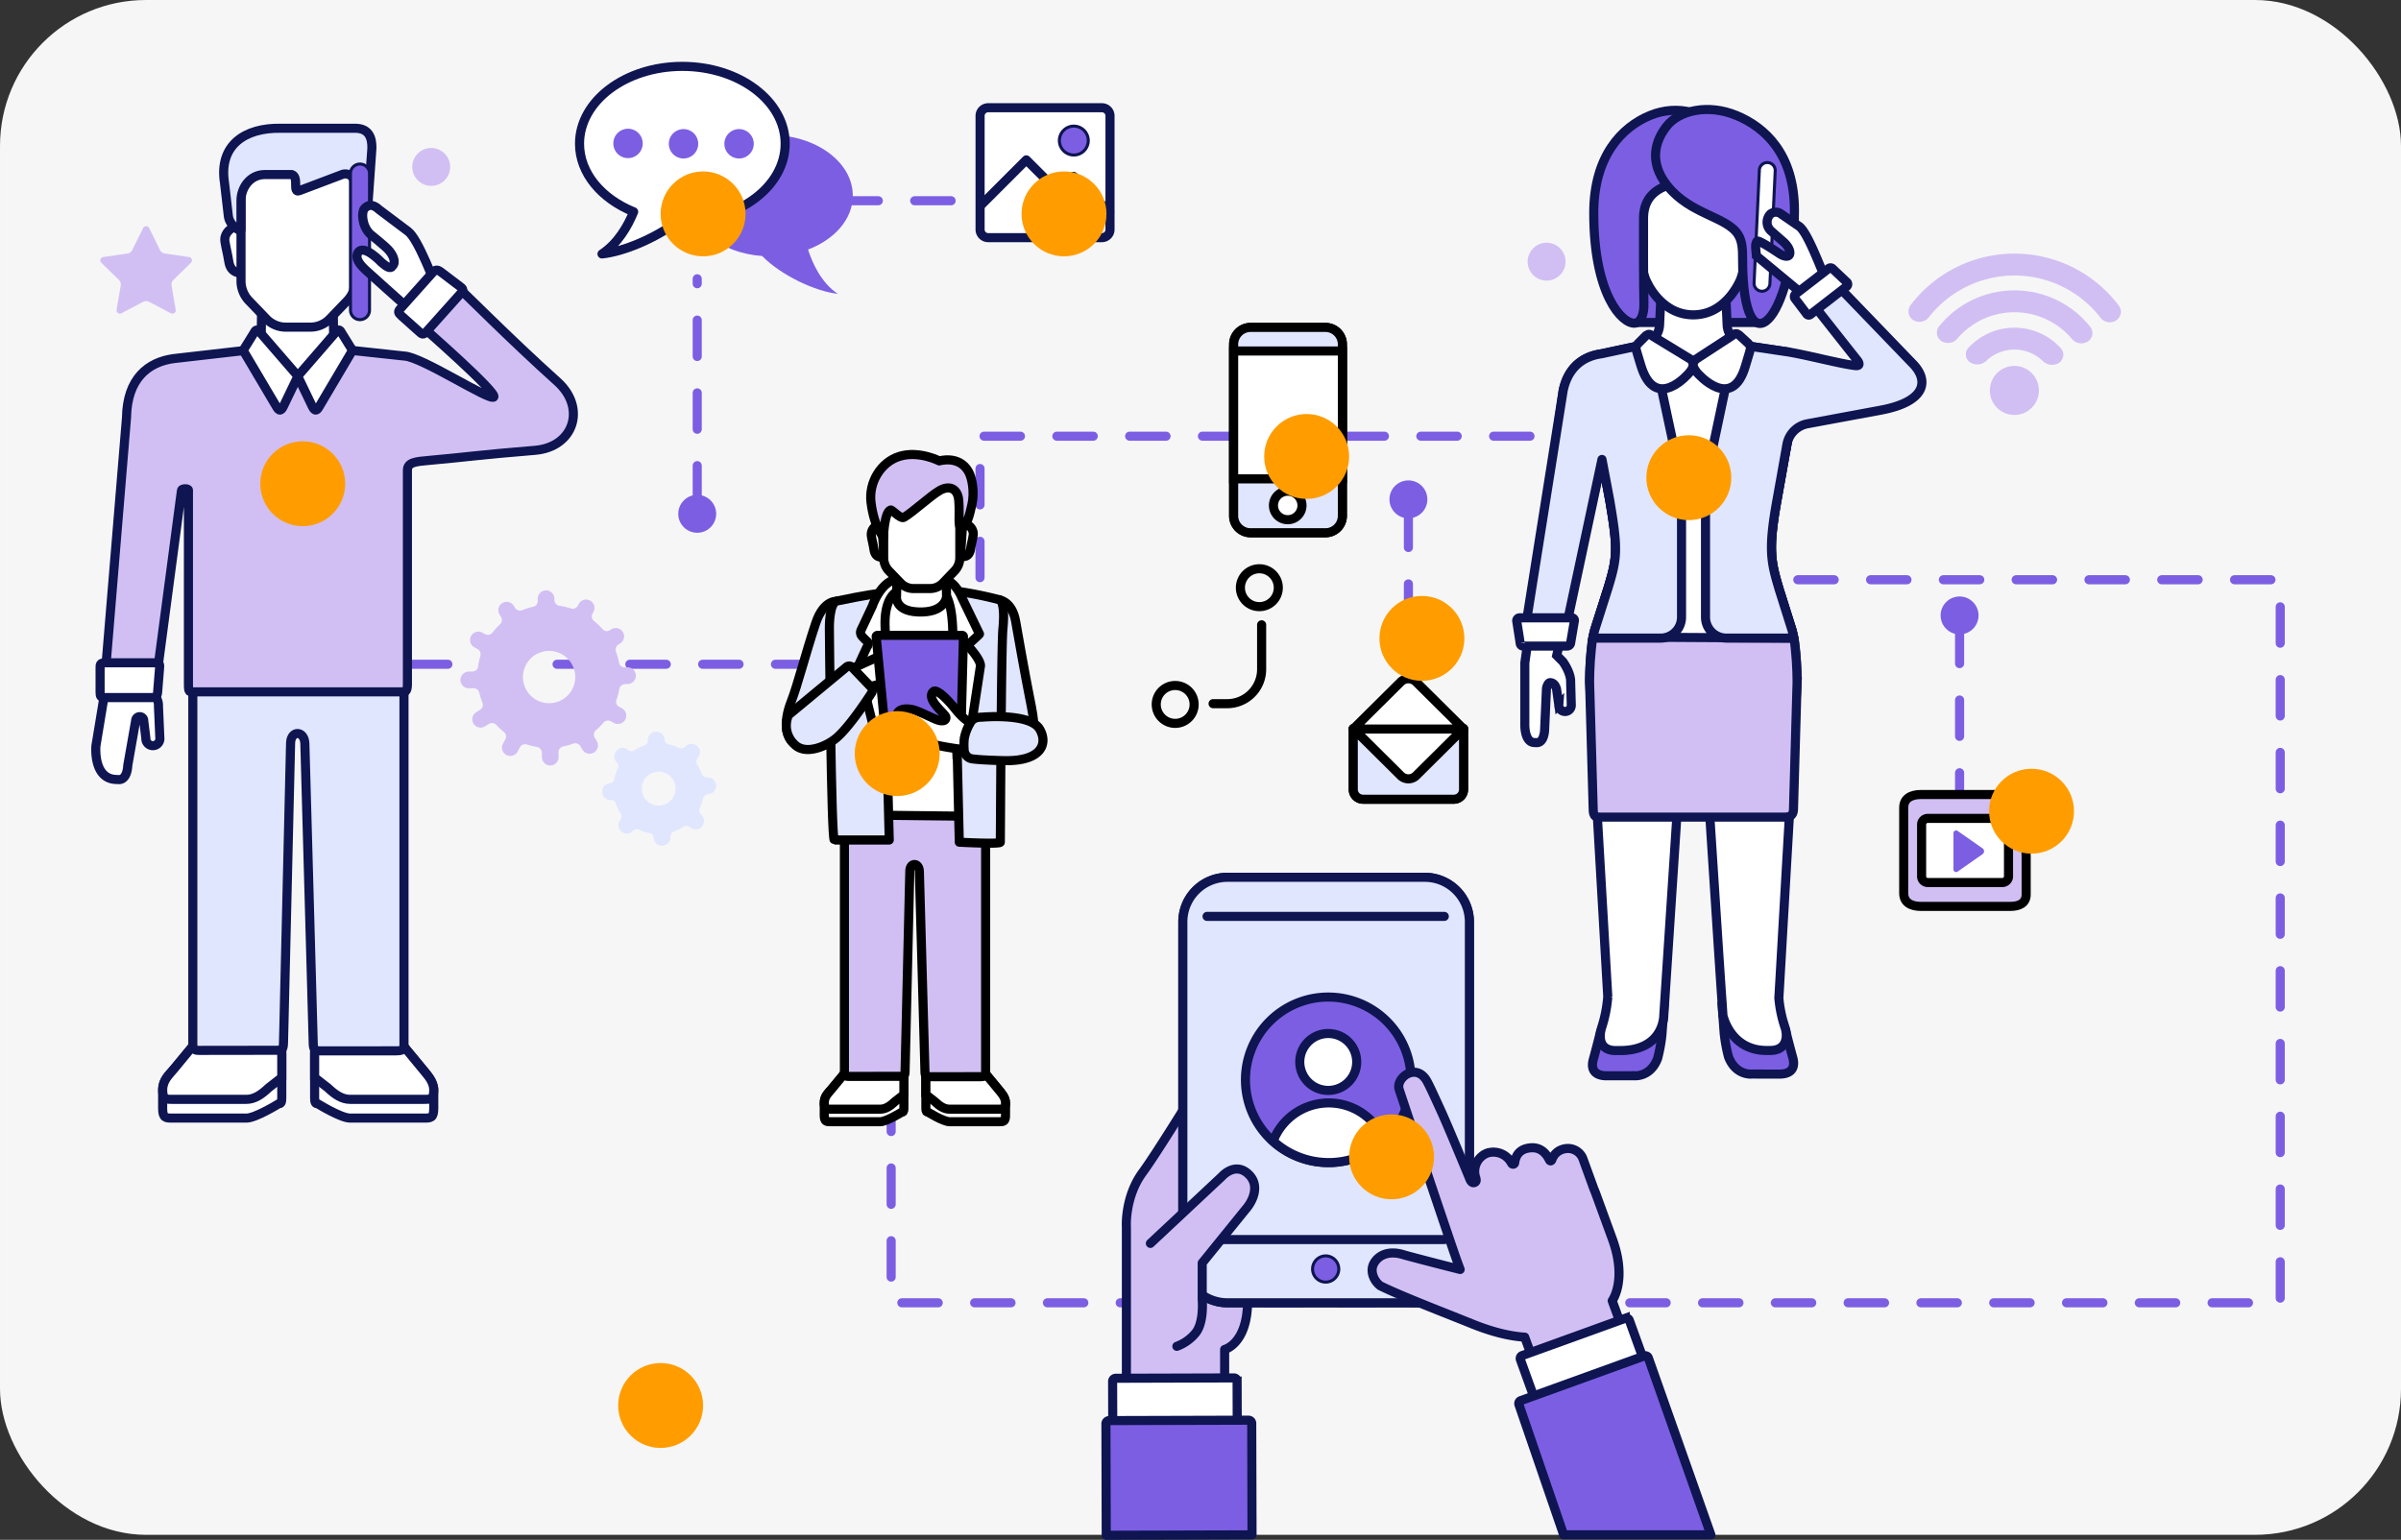 <svg xmlns="http://www.w3.org/2000/svg" width="791.623" height="507.841" viewBox="0 0 791.623 507.841">
  <rect x="0" y="0" width="791.623" height="507.841" fill="#333333" stroke="none"/>
  <g id="Grupo_76111" data-name="Grupo 76111" transform="translate(-355.188 -5651.458)">
    <g id="Grupo_76110" data-name="Grupo 76110" transform="translate(-5230.122 4807.862)">
      <rect id="Rectángulo_33261" data-name="Rectángulo 33261" width="791.623" height="506.199" rx="48.12" transform="translate(5585.311 843.596)" fill="#f6f6f6"/>
      <path id="Trazado_148117" data-name="Trazado 148117" d="M6154.05,1034.8h183.065V1273.27H5879.128V1145.828" fill="none" stroke="#7c5ee3" stroke-linecap="round" stroke-linejoin="bevel" stroke-width="3" stroke-dasharray="12"/>
      <line id="Línea_227" data-name="Línea 227" x1="110.834" transform="translate(5812.058 909.803)" fill="none" stroke="#7c5ee3" stroke-linecap="round" stroke-linejoin="bevel" stroke-width="3" stroke-dasharray="12"/>
      <path id="Trazado_148118" data-name="Trazado 148118" d="M5696.98,1062.672h211.445V987.453h231.3" fill="none" stroke="#7c5ee3" stroke-linecap="round" stroke-linejoin="bevel" stroke-width="3" stroke-dasharray="12"/>
      <g id="Grupo_76086" data-name="Grupo 76086">
        <path id="Rectángulo_33254" data-name="Rectángulo 33254" d="M5.577,0h24.7a5.577,5.577,0,0,1,5.577,5.577V62.145a5.578,5.578,0,0,1-5.578,5.578H5.577A5.577,5.577,0,0,1,0,62.146V5.577A5.577,5.577,0,0,1,5.577,0Z" transform="translate(5992.048 951.582)" fill="#fff" stroke="#000" stroke-miterlimit="10" stroke-width="3"/>
        <g id="Grupo_76085" data-name="Grupo 76085">
          <path id="Trazado_148119" data-name="Trazado 148119" d="M6022.325,951.582h-24.7a5.585,5.585,0,0,0-5.579,5.577v56.569a5.583,5.583,0,0,0,5.579,5.577h24.7a5.582,5.582,0,0,0,5.577-5.577V957.159A5.583,5.583,0,0,0,6022.325,951.582Z" fill="#e0e6fe" stroke="#000" stroke-linecap="round" stroke-linejoin="round" stroke-width="3"/>
        </g>
        <rect id="Rectángulo_33255" data-name="Rectángulo 33255" width="35.854" height="42.172" transform="translate(5992.048 959.358)" fill="#fff" stroke="#000" stroke-miterlimit="10" stroke-width="3"/>
        <path id="Trazado_148120" data-name="Trazado 148120" d="M6009.88,1013.715a1.542,1.542,0,1,1,1.544-1.543A1.545,1.545,0,0,1,6009.88,1013.715Z" fill="#fff" stroke="#000" stroke-miterlimit="10" stroke-width="3"/>
        <path id="Trazado_148121" data-name="Trazado 148121" d="M6014.579,1010.293a4.7,4.7,0,1,1-4.7-4.694A4.7,4.7,0,0,1,6014.579,1010.293Z" fill="#fff" stroke="#000" stroke-miterlimit="10" stroke-width="3"/>
      </g>
      <g id="Grupo_76087" data-name="Grupo 76087">
        <path id="Trazado_148122" data-name="Trazado 148122" d="M5800.865,1119.938a2.71,2.71,0,0,0,2.834,2.581,2.77,2.77,0,0,0,2.66-2.875,1.883,1.883,0,0,1,1.236-1.865,14.745,14.745,0,0,0,2.953-1.463,1.847,1.847,0,0,1,2.237.082,2.753,2.753,0,1,0,3.74-4.041,2.056,2.056,0,0,1-.441-2.379,14.736,14.736,0,0,0,1.007-2.966,1.856,1.856,0,0,1,1.66-1.5,2.777,2.777,0,0,0,2.682-2.878,2.744,2.744,0,0,0-2.871-2.618,1.915,1.915,0,0,1-1.923-1.237,14.857,14.857,0,0,0-1.405-2.966,1.87,1.87,0,0,1,.1-2.243,2.751,2.751,0,1,0-4.055-3.718,1.818,1.818,0,0,1-2.14.4,14.719,14.719,0,0,0-3.427-1.211,1.66,1.66,0,0,1-1.279-1.557,2.68,2.68,0,0,0-2.8-2.555l-.121.006a2.7,2.7,0,0,0-2.572,2.817,1.806,1.806,0,0,1-1.29,1.737,14.842,14.842,0,0,0-3.322,1.606,1.61,1.61,0,0,1-1.957-.171,2.6,2.6,0,0,0-3.671.168l-.18.2a2.636,2.636,0,0,0,.17,3.722,1.775,1.775,0,0,1,.314,2.1,14.736,14.736,0,0,0-1.2,3.52,1.621,1.621,0,0,1-1.492,1.31,2.576,2.576,0,0,0-2.454,2.693l.012.283a2.644,2.644,0,0,0,2.763,2.519,1.663,1.663,0,0,1,1.665,1.1A14.8,14.8,0,0,0,5790,1112a1.626,1.626,0,0,1-.133,2,2.618,2.618,0,0,0,.172,3.7l.123.116a2.713,2.713,0,0,0,3.834-.179,1.81,1.81,0,0,1,2.108-.375,14.713,14.713,0,0,0,3.47,1.137A1.634,1.634,0,0,1,5800.865,1119.938Zm-3.961-15.913a5.579,5.579,0,1,1,5.908,5.233A5.582,5.582,0,0,1,5796.9,1104.025Z" fill="#e0e6fe"/>
        <path id="Trazado_148123" data-name="Trazado 148123" d="M5751.144,1088.843a2.751,2.751,0,1,0,4.838,2.622l.784-1.446a1.956,1.956,0,0,1,2.343-.866,23.981,23.981,0,0,0,3.285.8,1.886,1.886,0,0,1,1.551,1.831l.043,1.6a2.75,2.75,0,0,0,5.5-.147l-.039-1.552a1.938,1.938,0,0,1,1.594-1.908,24.171,24.171,0,0,0,3.287-.93,1.929,1.929,0,0,1,2.3.812l.754,1.233a2.753,2.753,0,0,0,4.694-2.877l-.7-1.144a1.922,1.922,0,0,1,.441-2.441,23.318,23.318,0,0,0,2.441-2.481,1.971,1.971,0,0,1,2.43-.484l1.051.575a2.752,2.752,0,0,0,2.624-4.838l-.944-.512a1.832,1.832,0,0,1-.879-2.209,23.386,23.386,0,0,0,.945-3.575,2,2,0,0,1,1.868-1.685l.927-.026a2.75,2.75,0,1,0-.143-5.5l-.831.02a1.842,1.842,0,0,1-1.872-1.472,23.614,23.614,0,0,0-1-3.626,2.022,2.022,0,0,1,.75-2.441l.611-.376a2.752,2.752,0,0,0-2.876-4.692l-.559.344a1.854,1.854,0,0,1-2.363-.325,23.359,23.359,0,0,0-2.864-2.752,1.907,1.907,0,0,1-.485-2.386l.3-.543a2.753,2.753,0,1,0-4.839-2.625l-.3.544a1.9,1.9,0,0,1-2.256.9,23.625,23.625,0,0,0-3.7-.876,1.969,1.969,0,0,1-1.738-1.827l-.017-.652a2.752,2.752,0,0,0-5.5.142l.022.719a1.9,1.9,0,0,1-1.463,1.918,23.94,23.94,0,0,0-3.6,1.113,1.959,1.959,0,0,1-2.421-.7l-.435-.708a2.748,2.748,0,0,0-4.687,2.872l.488.8a2.027,2.027,0,0,1-.424,2.514,23.319,23.319,0,0,0-2.385,2.631,1.9,1.9,0,0,1-2.4.553l-.948-.513a2.75,2.75,0,1,0-2.622,4.835l1.054.573a2.036,2.036,0,0,1,.889,2.4,23.223,23.223,0,0,0-.729,3.4,1.858,1.858,0,0,1-1.794,1.6l-1.339.038a2.751,2.751,0,1,0,.149,5.5l1.443-.039a2.008,2.008,0,0,1,1.961,1.585,23.491,23.491,0,0,0,1.027,3.259,1.87,1.87,0,0,1-.766,2.279l-1.321.812a2.751,2.751,0,0,0,2.876,4.69l1.368-.838a1.955,1.955,0,0,1,2.447.374,23.467,23.467,0,0,0,2.475,2.307,1.891,1.891,0,0,1,.468,2.373Zm7.631-26.059a8.621,8.621,0,1,1,3.469,11.689A8.623,8.623,0,0,1,5758.775,1062.784Z" fill="#d1bff3"/>
      </g>
      <path id="Trazado_148124" data-name="Trazado 148124" d="M5632.5,918.809a1.109,1.109,0,0,1,1.988,0l3.569,7.237a2.143,2.143,0,0,0,1.608,1.167l7.985,1.161a1.107,1.107,0,0,1,.614,1.888l-5.777,5.633a2.131,2.131,0,0,0-.615,1.889l1.364,7.953a1.108,1.108,0,0,1-1.607,1.167l-7.141-3.755a2.142,2.142,0,0,0-1.988,0l-7.141,3.755a1.107,1.107,0,0,1-1.607-1.167l1.364-7.953a2.139,2.139,0,0,0-.614-1.889l-5.778-5.633a1.106,1.106,0,0,1,.614-1.888l7.984-1.161a2.146,2.146,0,0,0,1.608-1.167Z" fill="#d1bff3"/>
      <g id="Grupo_76090" data-name="Grupo 76090">
        <g id="Grupo_76088" data-name="Grupo 76088">
          <path id="Rectángulo_33256" data-name="Rectángulo 33256" d="M2.669,0h37.5a2.668,2.668,0,0,1,2.668,2.668v37.5a2.671,2.671,0,0,1-2.671,2.671H2.671A2.671,2.671,0,0,1,0,40.168V2.669A2.669,2.669,0,0,1,2.669,0Z" transform="translate(5908.449 879.131)" fill="#fff" stroke="#0e1551" stroke-linecap="round" stroke-linejoin="round" stroke-width="3"/>
        </g>
        <g id="Grupo_76089" data-name="Grupo 76089">
          <path id="Trazado_148125" data-name="Trazado 148125" d="M5951.173,913.666l-11.912-11.912-5.065,5.064-10.506-10.5-15.065,15.064" fill="none" stroke="#0e1551" stroke-linecap="round" stroke-linejoin="round" stroke-width="3"/>
          <path id="Trazado_148126" data-name="Trazado 148126" d="M5939.355,894.72a4.762,4.762,0,1,0-4.763-4.762A4.764,4.764,0,0,0,5939.355,894.72Z" fill="#7c5ee3" stroke="#0e1551" stroke-miterlimit="10" stroke-width="1"/>
        </g>
      </g>
      <g id="Grupo_76091" data-name="Grupo 76091">
        <path id="Trazado_148127" data-name="Trazado 148127" d="M6249.829,964.288a8.087,8.087,0,1,0,7.712,8.438A8.1,8.1,0,0,0,6249.829,964.288Z" fill="#d1bff3"/>
        <path id="Trazado_148128" data-name="Trazado 148128" d="M6250.38,951.7a20.558,20.558,0,0,0-16.225,6.788,3.159,3.159,0,0,0,.913,4.74,4.405,4.405,0,0,0,5.3-.778,13.458,13.458,0,0,1,18.3.057,4.437,4.437,0,0,0,5.337.88,3.244,3.244,0,0,0,.824-4.89A20.566,20.566,0,0,0,6250.38,951.7Z" fill="#d1bff3"/>
        <path id="Trazado_148129" data-name="Trazado 148129" d="M6250.878,939.4a31.88,31.88,0,0,0-26.27,11.868,3.329,3.329,0,0,0,.924,4.888,4.05,4.05,0,0,0,5.2-.971,24.76,24.76,0,0,1,37.592.077,4.065,4.065,0,0,0,5.219,1.048,3.327,3.327,0,0,0,1-4.847A31.841,31.841,0,0,0,6250.878,939.4Z" fill="#d1bff3"/>
        <path id="Trazado_148130" data-name="Trazado 148130" d="M6251.368,927.29a42.934,42.934,0,0,0-36.144,16.957,3.416,3.416,0,0,0,.946,4.946,3.912,3.912,0,0,0,5.138-1.026,35.849,35.849,0,0,1,56.5.15,3.869,3.869,0,0,0,5.1,1.02,3.371,3.371,0,0,0,1.059-4.832A42.864,42.864,0,0,0,6251.368,927.29Z" fill="#d1bff3"/>
      </g>
      <g id="Grupo_76093" data-name="Grupo 76093">
        <path id="Trazado_148131" data-name="Trazado 148131" d="M5677.218,1187.932v-.036h-11.467v.008l-16.259.013-6.723,8.108c-1.562,1.951-3.831,3.494-3.831,7.126v6c0,3.194,1.015,3.2,3.16,3.2h24.462c3.01,0,10.608-4.706,10.608-4.706.671,0,1.044-.265,1.044-1.864V1191C5678.212,1188.6,5678.076,1188.056,5677.218,1187.932Z" fill="#fff" stroke="#0e1551" stroke-linecap="round" stroke-width="3"/>
        <path id="Trazado_148132" data-name="Trazado 148132" d="M5678.212,1191c0-2.381-.138-2.932-.994-3.067v-.04h-27.754l-6.695,8.129c-1.553,1.939-3.825,3.76-3.825,7.054.022,3.081,1.036,3.093,3.154,3.093h24.462c2.647,0,4.977-1.582,7.271-3.776l4.381-3.41Z" fill="#fff" stroke="#0e1551" stroke-linecap="round" stroke-width="3"/>
        <path id="Trazado_148133" data-name="Trazado 148133" d="M5724.492,1196.025l-6.726-8.108-16.257-.013v-.008h-11.467v.036c-.857.122-1,.663-1,3.071v14.773c0,1.6.375,1.864,1.045,1.864,0,0,7.6,4.706,10.608,4.706h24.461c2.148,0,3.161,0,3.161-3.2v-6C5728.321,1200.406,5726.052,1197.976,5724.492,1196.025Z" fill="#fff" stroke="#0e1551" stroke-linecap="round" stroke-width="3"/>
        <path id="Trazado_148134" data-name="Trazado 148134" d="M5689.046,1191c0-2.381.143-2.932,1-3.067v-.04h27.752l6.7,8.129c1.55,1.939,3.824,4.112,3.824,7.054-.024,3.081-1.035,3.093-3.156,3.093H5700.7c-2.647,0-4.974-1.582-7.272-3.776l-4.381-3.41Z" fill="#fff" stroke="#0e1551" stroke-linecap="round" stroke-width="3"/>
        <path id="Trazado_148135" data-name="Trazado 148135" d="M5637.552,1076.515a4.8,4.8,0,0,0-4.538-5.055l-12.988-.57-3.084,18.643s-1.048,10.8,6.509,11.133c.353.015.677.026.985.043,2.154.093,2.911-2.532,3.008-4.721l2.6-14.738a1.332,1.332,0,1,1,2.661.12l.7,5.7a2.312,2.312,0,1,0,4.619.2Z" fill="#fff" stroke="#0e1551" stroke-linecap="round" stroke-width="3"/>
        <path id="Trazado_148136" data-name="Trazado 148136" d="M5694.033,965.6l1.453-1.51-.35-20.229H5671.6l-.324,19.793,1.871,1.954a8.869,8.869,0,0,0,6.373,2.712h4.15v-.005h4A8.854,8.854,0,0,0,5694.033,965.6Z" fill="#fff" stroke="#0e1551" stroke-linecap="round" stroke-width="3"/>
        <path id="Trazado_148137" data-name="Trazado 148137" d="M5683.808,1050.066h-.223l-34.7.223v137.735c0,1.96,1.065,2,2.071,2l25.316-.036c1.939-.035,2.442.2,2.513-2.608l2.337-98.8c.19-4.206,4.511-4.039,4.7.167l2.765,98.933c0,2.312.741,2.5,2.533,2.5l24.922-.013c2.805-.007,2.464-1.068,2.464-2.242V1050.289Z" fill="#e0e6fe" stroke="#0e1551" stroke-linecap="round" stroke-linejoin="round" stroke-width="3"/>
        <path id="Trazado_148138" data-name="Trazado 148138" d="M5665.6,917.559l-1.375.086c-2.072.575-5.265,2.525-4.74,5.677.475,2.867.705,3.112,1.287,6.665.824,5.029,5.9,3.39,5.9,3.39Z" fill="#fff" stroke="#0e1551" stroke-linecap="round" stroke-width="3"/>
        <path id="Trazado_148139" data-name="Trazado 148139" d="M5683.511,900.551v.006l-18.734.077V936.3a9.384,9.384,0,0,0,2.607,6.477l5.76,6a8.866,8.866,0,0,0,6.373,2.713h4.15v-.006h4a8.86,8.86,0,0,0,6.371-2.713l5.761-6a9.378,9.378,0,0,0,2.606-6.48V900.63Z" fill="#fff" stroke="#0e1551" stroke-linecap="round" stroke-width="3"/>
        <path id="Trazado_148140" data-name="Trazado 148140" d="M5664.761,919.478v-9.567c-.056-4.318,2.933-8.669,7.683-8.739h9.124c2.419.887.035,6.233,2.439,5.313l14.383-5.441c2.58-.556,4.059,1.684,4.059,3.764V922.2c0,.722,2.787-1.2,3.754-5.3l1.724-24.424c.066-3.313-.9-6.579-5.527-6.579l-10.437,0h-14.158c-11.655-.2-20.434,5.48-18.473,18.005l1.271,11.011C5661.009,918.126,5664.761,920.117,5664.761,919.478Z" fill="#e0e6fe" stroke="#0e1551" stroke-linecap="round" stroke-linejoin="round" stroke-width="3"/>
        <path id="Trazado_148141" data-name="Trazado 148141" d="M5718.64,961.024l-17.09-1.841-1.146-.074c-2.16-.336-3.824-1.512-3.931-3.7l-12.884,12.567-12.884-12.567c-.108,2.183-1.713,3.359-3.875,3.7l-1.3.126-22.918,2.625c-8.488,1.12-15.414,6.64-15.592,19.48l-7.423,89.548,14.4,0c2.018,0,2.564.157,2.807-2.7l8.347-62.892c.073-.624,2.287-.682,2.287-.066v64.014c0,2.8.254,2.537,1.9,2.537h68.5c.9,0,1.8.264,1.8-2.537v-70.53c0-2.672,2.73-2.883,7.143-3.277,11.966-1.061,16.774-1.847,34.874-3.316,12.844-1.041,17.085-13.977,7.432-22.652-16.022-14.4-31.727-30.378-32.682-30.987L5724.263,951.1s25.254,22.048,23.857,23.445S5724.421,961.286,5718.64,961.024Z" fill="#d1bff3" stroke="#0e1551" stroke-linecap="round" stroke-linejoin="round" stroke-width="3"/>
        <path id="Trazado_148142" data-name="Trazado 148142" d="M5637.281,1071.869c-.147,1.489-.658,1.793-2,1.793h-15.469c-1.3-.005-1.5-.369-1.5-1.822v-7.7c0-1.454-.094-1.945,1.77-1.945h16.683c1.256,0,1.27.61,1.131,2.009Z" fill="#fff" stroke="#0e1551" stroke-linecap="round" stroke-width="3"/>
        <g id="Grupo_76092" data-name="Grupo 76092">
          <path id="Trazado_148143" data-name="Trazado 148143" d="M5671.22,953.425c-1-1.15-1.454-1.456-2.144-.078l-3.6,5.817,11.1,18.748c.764,1.3,1.376,1.221,2.066-.079l4.9-10.176Z" fill="#fff" stroke="#0e1551" stroke-linecap="round" stroke-width="3"/>
          <path id="Trazado_148144" data-name="Trazado 148144" d="M5695.786,953.425c.993-1.15,1.453-1.456,2.141-.078l3.6,5.817-11.094,18.748c-.767,1.3-1.379,1.221-2.067-.079l-4.9-10.176Z" fill="#fff" stroke="#0e1551" stroke-linecap="round" stroke-width="3"/>
        </g>
        <path id="Trazado_148145" data-name="Trazado 148145" d="M5707.143,945.881A3.14,3.14,0,0,1,5704,949.02h0a3.138,3.138,0,0,1-3.138-3.139V900.829a3.136,3.136,0,0,1,3.138-3.137h0a3.137,3.137,0,0,1,3.138,3.137Z" fill="#7c5ee3" stroke="#0e1551" stroke-miterlimit="10" stroke-width="1"/>
        <path id="Trazado_148146" data-name="Trazado 148146" d="M5730.07,940.059c-1.638-3.185-6.769-17.589-10.238-20.159l-9.475-7.13c-2.375-2.25-3.892-1.471-4.893-.377-1.021,1.114-.9,5.67,1.885,8.4,0,0,4.783,3.831,6.061,5.229,1.218,1.336,2.7,3.872,1.326,5.278-.629,1.219-2.006.243-3.641-1.15,0,0-5.863-6.256-7.738-3.256-.621.993-.75,2.75,2.375,5.625,0,0,11.258,10.167,11.916,10.7,3.586,2.891,3.873,4.09,5.4,4.114C5726,947.374,5730.07,940.059,5730.07,940.059Z" fill="#fff" stroke="#0e1551" stroke-linecap="round" stroke-width="3"/>
        <path id="Trazado_148147" data-name="Trazado 148147" d="M5730.6,933.241c-1.207-.881-1.783-.712-2.675.284L5717.3,945.417c-.861.973-.727,1.367.356,2.338l5.742,5.137c1.082.97,1.388,1.366,2.631-.022l11.445-12.791c.838-.935.391-1.354-.742-2.182Z" fill="#fff" stroke="#0e1551" stroke-linecap="round" stroke-width="3"/>
      </g>
      <g id="Grupo_76101" data-name="Grupo 76101">
        <path id="Trazado_148148" data-name="Trazado 148148" d="M5962.064,1230.227c4.6-6.267,16.844-26.219,16.844-26.219,1.8-1.782,6.17-4.61,9.645-1.769,3.537,2.894-.116,11.6-.116,11.6,2.249-2.573,9.391-11.974,14.145-6.913,3.428,3.649.322,7.877.322,7.877a4.349,4.349,0,0,1,5.788.24c3.613,3.2-.484,8.68-.484,8.68l-2.28,3.668s2.366-1.831,5.146,1.125c2.519,2.682-.935,7.506-.935,7.506l-13.494,21.139c.034,7.113,0,9.748,0,15.509,0,14.147-7.565,15.994-7.565,15.994v23.229l-32.392.08v-63.654S5956.027,1238.445,5962.064,1230.227Z" fill="#d1bff3" stroke="#0e1551" stroke-linecap="round" stroke-linejoin="round" stroke-width="3"/>
        <g id="Grupo_76095" data-name="Grupo 76095">
          <g id="Grupo_76094" data-name="Grupo 76094">
            <path id="Rectángulo_33257" data-name="Rectángulo 33257" d="M14.7,0H79.783a14.7,14.7,0,0,1,14.7,14.7V125.632a14.7,14.7,0,0,1-14.7,14.7H14.7A14.7,14.7,0,0,1,0,125.635V14.7A14.7,14.7,0,0,1,14.7,0Z" transform="translate(5975.297 1132.937)" fill="#fff" stroke="#0e1551" stroke-width="3"/>
          </g>
          <path id="Rectángulo_33258" data-name="Rectángulo 33258" d="M14.7,0H79.781a14.7,14.7,0,0,1,14.7,14.7V125.634a14.7,14.7,0,0,1-14.7,14.7H14.7A14.7,14.7,0,0,1,0,125.634V14.7A14.7,14.7,0,0,1,14.7,0Z" transform="translate(5975.297 1132.937)" fill="#e0e6fe" stroke="#0e1551" stroke-linecap="round" stroke-linejoin="round" stroke-width="3"/>
          <line id="Línea_228" data-name="Línea 228" x1="78.219" transform="translate(5983.283 1252.412)" fill="#fff" stroke="#0e1551" stroke-linecap="round" stroke-width="3"/>
          <line id="Línea_229" data-name="Línea 229" x1="78.219" transform="translate(5983.283 1145.828)" fill="#fff" stroke="#0e1551" stroke-linecap="round" stroke-width="3"/>
          <path id="Trazado_148149" data-name="Trazado 148149" d="M6022.392,1257.808a4.32,4.32,0,1,0,4.321,4.318A4.318,4.318,0,0,0,6022.392,1257.808Z" fill="#7c5ee3" stroke="#0e1551" stroke-miterlimit="10" stroke-width="1"/>
        </g>
        <path id="Trazado_148150" data-name="Trazado 148150" d="M5964.6,1253.677l23.565-22.06s4.363-5.041,8.822-.728c3.79,3.667,1.454,8.773-.96,11.536l-14.341,17.706v12.137s.722,7.821-2.413,11.237a14.425,14.425,0,0,1-5.947,4.113" fill="#d1bff3" stroke="#0e1551" stroke-linecap="round" stroke-linejoin="round" stroke-width="3"/>
        <path id="Trazado_148151" data-name="Trazado 148151" d="M5992.19,1316.675a1.049,1.049,0,0,0,1.048-1.052l-.05-16.532a1.051,1.051,0,0,0-1.054-1.047l-38.941.112a1.051,1.051,0,0,0-1.046,1.055l.049,16.532a1.051,1.051,0,0,0,1.054,1.045Z" fill="#fff" stroke="#0e1551" stroke-linecap="round" stroke-width="3"/>
        <path id="Trazado_148152" data-name="Trazado 148152" d="M5998.111,1349.8l-.1-36.769a1.047,1.047,0,0,0-1.051-1.045l-45.971.131a1.055,1.055,0,0,0-1.047,1.053l.1,36.772Z" fill="#7c5ee3" stroke="#0e1551" stroke-linecap="round" stroke-linejoin="round" stroke-width="3"/>
        <g id="Grupo_76099" data-name="Grupo 76099">
          <path id="Trazado_148153" data-name="Trazado 148153" d="M6050.534,1199.729a27.294,27.294,0,1,1-27.292-27.293A27.3,27.3,0,0,1,6050.534,1199.729Z" fill="#7c5ee3" stroke="#0e1551" stroke-linecap="round" stroke-linejoin="round" stroke-width="3"/>
          <g id="Grupo_76098" data-name="Grupo 76098">
            <path id="Trazado_148154" data-name="Trazado 148154" d="M6013.855,1193.836a9.384,9.384,0,1,1,9.387,9.388A9.388,9.388,0,0,1,6013.855,1193.836Z" fill="#fff" stroke="#0e1551" stroke-linecap="round" stroke-width="3"/>
            <g id="Grupo_76097" data-name="Grupo 76097">
              <g id="Grupo_76096" data-name="Grupo 76096">
                <path id="Trazado_148155" data-name="Trazado 148155" d="M6023.408,1207.345a19.676,19.676,0,0,0-18.332,12.565,27.174,27.174,0,0,0,36.664,0A19.67,19.67,0,0,0,6023.408,1207.345Z" fill="#fff" stroke="#0e1551" stroke-linecap="round" stroke-width="3"/>
              </g>
            </g>
          </g>
        </g>
        <g id="Grupo_76100" data-name="Grupo 76100">
          <path id="Trazado_148156" data-name="Trazado 148156" d="M6124.792,1294.325l-7.931-21.728s5.018-6.759.059-20.353l-5.2-14.243s-.339-1.008-.959-2.458l-3.416-9.4a5.3,5.3,0,0,0-6.3-3.629,5.38,5.38,0,0,0-4.1,3.644c-.466.719-.795-.029-.795-.029-1.373-2.789-3.423-4.167-6.068-3.98-3.357.239-4.969,2.09-5.373,4.859a.53.53,0,0,1-1.044.15l-.083-.091a6.736,6.736,0,0,0-7.994-3.15,6.484,6.484,0,0,0-3.692,8.187c.235.857.152,1.282-.478,1.512-1.041.381-1.6-1.4-1.6-1.4s-7.122-17.313-9.546-22.56c-1.39-3-3.863-8.574-4.779-9.971-3.632-5.543-10.039-.463-8.872,3.2.351,1.1,16.9,50.606,19.142,56.767.344.94.662,1.8.968,2.624-6.851-1.7-17.811-4.584-18.492-4.8-4.97-1.609-8.353.046-9.9,2.7-1.516,2.611-.072,5.87,2.048,7.482,6.919,3.446,22.44,9.363,30.57,12.682,7.358,2.932,12.948,4.02,17.064,4.258l7.476,20.477Z" fill="#d1bff3" stroke="#0e1551" stroke-linecap="round" stroke-linejoin="round" stroke-width="3"/>
          <path id="Trazado_148157" data-name="Trazado 148157" d="M6093.486,1308a1.042,1.042,0,0,1-1.332-.623l-5.562-15.388a1.038,1.038,0,0,1,.625-1.332l33.951-12.276a1.043,1.043,0,0,1,1.331.626l5.564,15.388a1.04,1.04,0,0,1-.625,1.33Z" fill="#fff" stroke="#0e1551" stroke-linecap="round" stroke-width="3"/>
          <path id="Trazado_148158" data-name="Trazado 148158" d="M6128.778,1291.42a1.039,1.039,0,0,0-1.329-.622l-40.707,14.72a1.037,1.037,0,0,0-.625,1.328l14.746,42.949H6149.4Z" fill="#7c5ee3" stroke="#0e1551" stroke-linecap="round" stroke-linejoin="round" stroke-width="3"/>
        </g>
      </g>
      <g id="Grupo_76103" data-name="Grupo 76103">
        <g id="Grupo_76102" data-name="Grupo 76102">
          <path id="Trazado_148159" data-name="Trazado 148159" d="M5882.663,1197.215v-.025H5875v.005l-10.872.008-4.5,5.422c-1.046,1.306-2.562,2.338-2.562,4.766v4.011c0,2.136.679,2.138,2.112,2.138h16.358c2.013,0,7.094-3.147,7.094-3.147.449,0,.7-.178.7-1.245v-9.88C5883.33,1197.657,5883.237,1197.3,5882.663,1197.215Z" fill="#fff" stroke="#000" stroke-linecap="round" stroke-width="3"/>
          <path id="Trazado_148160" data-name="Trazado 148160" d="M5883.33,1199.268c0-1.593-.094-1.961-.667-2.051v-.027h-18.557l-4.477,5.435c-1.039,1.3-2.559,2.516-2.559,4.718.015,2.06.694,2.068,2.109,2.068h16.358c1.771,0,3.329-1.057,4.861-2.525l2.932-2.279Z" fill="#fff" stroke="#000" stroke-linecap="round" stroke-width="3"/>
          <path id="Trazado_148161" data-name="Trazado 148161" d="M5914.278,1202.625l-4.5-5.422-10.871-.008v-.005h-7.668v.025c-.572.081-.666.442-.666,2.053v9.88c0,1.067.251,1.245.7,1.245,0,0,5.084,3.147,7.093,3.147h16.357c1.437,0,2.114,0,2.114-2.138v-4.011C5916.837,1205.557,5915.321,1203.931,5914.278,1202.625Z" fill="#fff" stroke="#000" stroke-linecap="round" stroke-width="3"/>
          <path id="Trazado_148162" data-name="Trazado 148162" d="M5890.574,1199.268c0-1.593.095-1.961.666-2.051v-.027H5909.8l4.48,5.435c1.036,1.3,2.555,2.751,2.555,4.718-.015,2.06-.691,2.068-2.11,2.068h-16.357c-1.769,0-3.326-1.057-4.862-2.525l-2.93-2.279Z" fill="#fff" stroke="#000" stroke-linecap="round" stroke-width="3"/>
          <path id="Trazado_148163" data-name="Trazado 148163" d="M5887.072,1105.022h-.149l-23.2.149v92.1c0,1.311.712,1.334,1.384,1.334l16.93-.023c1.3-.024,1.633.136,1.681-1.745l1.562-66.07c.127-2.813,3.016-2.7,3.146.112l1.848,66.156c0,1.547.5,1.67,1.693,1.67l16.666-.009c1.876,0,1.648-.714,1.648-1.5v-92.032Z" fill="#d1bff3" stroke="#000" stroke-linecap="round" stroke-linejoin="round" stroke-width="3"/>
        </g>
        <path id="Trazado_148164" data-name="Trazado 148164" d="M5867.97,1073.979a19.879,19.879,0,0,1,3.412-3.323c.965-.865.245-3.545,1.59-4.2,1.64-.8,2.846-1.552,4.292-2.173,1.186-.51,4.057,1.981,5.075,4.406.86,2.044.071,2.414-.927,3.116-3.5,2.453-5.985,2.977-6.449,3.51-.509.586.135,5.429-.324,5.933-5.414,5.945-9.785,2.552-9.526,1.488.13-.545,2.577-4.872,2.577-4.872A2.952,2.952,0,0,1,5867.97,1073.979Z" fill="#7c5ee3" stroke="#000" stroke-miterlimit="10" stroke-width="1"/>
        <path id="Trazado_148165" data-name="Trazado 148165" d="M5865.2,1081.912a2.894,2.894,0,0,0,3.538,2.345c3.1-.48,6.074-4.6,6.074-4.6s.366-.867.655.137a17.051,17.051,0,0,1,.068,3.8s-1.675,3.289-3.36,4.157-5.546,2.361-7.941.339-.33-5.406.139-6.157S5865.2,1081.912,5865.2,1081.912Z" fill="#7b6ce5" stroke="#000" stroke-miterlimit="10" stroke-width="1"/>
        <path id="Trazado_148166" data-name="Trazado 148166" d="M5861.614,1041.91s-4.637-.924-7.354,7.206c-3.338,9.984-6.043,20.7-8.088,25.844-2.548,6.407-3.018,14.731,5.376,15.39,0,0,17.443-6.938,18.678-7.478,3.776-1.648,0-11.217,0-11.217l-11.334,4.619c-2.308.22.047-1.649.841-3.079l6.221-9.889Z" fill="#e0e6fe" stroke="#000" stroke-linecap="round" stroke-linejoin="round" stroke-width="3"/>
        <path id="Trazado_148167" data-name="Trazado 148167" d="M5914.519,1041.384s4.48.247,5.664,7.176c.621,3.652,3.178,17.971,4.4,24.084,2.311,11.548,1.87,10.642-.109,15.509-.27.662,1.37-.5-.469,2.142-3.882,5.574-16.4,1.679-19.143-2.473-2.884-4.364-1.318-22.527-1.318-22.527Z" fill="#e0e6fe" stroke="#000" stroke-linecap="round" stroke-linejoin="round" stroke-width="3"/>
        <rect id="Rectángulo_33259" data-name="Rectángulo 33259" width="0.685" height="18.759" transform="translate(5888.637 1081.874)" fill="#7c5ee3" stroke="#000" stroke-miterlimit="10" stroke-width="1"/>
        <path id="Trazado_148168" data-name="Trazado 148168" d="M5903.6,1112.782l-3.465-55.071-.486-15.886-1.137-2.722c-3.062-.32-6.222-.6-9.164-.773l-7.837.307c-1.375.113-2.848.242-4.349.382l-.346,10.857-2.416,62.577Z" fill="#fff" stroke="#000" stroke-linecap="round" stroke-width="3"/>
        <path id="Trazado_148169" data-name="Trazado 148169" d="M5896.222,1038.914q1.1.116,2.189.236Q5897.322,1039.03,5896.222,1038.914Z" fill="#7c5ee3" stroke="#000" stroke-miterlimit="10" stroke-width="1"/>
        <path id="Trazado_148170" data-name="Trazado 148170" d="M5889.352,1038.33c2.195.138,4.513.345,6.821.58-2.59-.267-5.193-.491-7.621-.631a65.926,65.926,0,0,0-7.029.382Z" fill="#7c5ee3" stroke="#000" stroke-miterlimit="10" stroke-width="1"/>
        <path id="Trazado_148171" data-name="Trazado 148171" d="M5879.408,1038.855q1.039-.1,2.027-.185Q5880.448,1038.756,5879.408,1038.855Z" fill="#7c5ee3" stroke="#000" stroke-miterlimit="10" stroke-width="1"/>
        <path id="Trazado_148172" data-name="Trazado 148172" d="M5915.972,1051c.889-9.257-1.129-9.588-1.129-9.588a123.393,123.393,0,0,0-16.573-3.163l1.383,3.848.486,17.127,1.458,62.139s13.462.726,13.522,0C5915.166,1120.767,5915.4,1056.879,5915.972,1051Z" fill="#e0e6fe" stroke="#000" stroke-linecap="round" stroke-linejoin="round" stroke-width="3"/>
        <path id="Trazado_148173" data-name="Trazado 148173" d="M5876.82,1050.778l.346-11.7c-6.7.678-14.733,2.55-15.807,2.714-2.72.414-2.6,8.915-2.6,8.915s.606,69.926,1.616,69.926H5878.5l-.9-35.074Z" fill="#e0e6fe" stroke="#000" stroke-linecap="round" stroke-linejoin="round" stroke-width="3"/>
        <path id="Trazado_148174" data-name="Trazado 148174" d="M5877.184,1039.074q1.108-.114,2.186-.215Q5878.294,1038.961,5877.184,1039.074Z" fill="#7c5ee3" stroke="#000" stroke-miterlimit="10" stroke-width="1"/>
        <path id="Trazado_148175" data-name="Trazado 148175" d="M5880.867,1038.826s-4.07,1.8-3.741,11.368c.364,10.526.991,52.651.991,52.651l-9.792-39.57c-.493.753,2.749-6.137,2.749-6.137.573-.86.645-1.29.288-1.864a20.815,20.815,0,0,1-1.843-1.825,1.851,1.851,0,0,1-.318-2.03l3.747-7.972s2.392-7.186,7.2-8.63a8.608,8.608,0,0,1,6.25.919Z" fill="#fff" stroke="#000" stroke-linecap="round" stroke-width="3"/>
        <path id="Trazado_148176" data-name="Trazado 148176" d="M5896.7,1039.405s2.317,1.663,2.7,11.228c.351,8.7,1.341,39.609,1.341,39.609l4.48-5.03,3.364-22.055c0-2.049-3.725-6.1-3.725-6.1a.671.671,0,0,1,.012-1.194s3.377-3.008,3.377-3.174l-5.94-12.289s-2.172-5.3-5.774-5.578c-3.3-.254-3.94,1.919-3.94,1.919Z" fill="#fff" stroke="#000" stroke-linecap="round" stroke-width="3"/>
        <path id="Trazado_148177" data-name="Trazado 148177" d="M5880.9,1040.27l.413-17.382,15.8.482.277,17.106s-.413,4.671-7.745,4.944C5880.093,1045.774,5880.9,1040.27,5880.9,1040.27Z" fill="#fff" stroke="#000" stroke-linecap="round" stroke-width="3"/>
        <path id="Trazado_148178" data-name="Trazado 148178" d="M5866.246,1064.111l9.909-4.5a23.447,23.447,0,0,1,7.225-.937c5.363.111,9.715,3.716,8.563,5-.577.642-1,1.243-3.968-1.28-5.121-4.352-3.457.256-3.457.256l3.307,4.932a6.661,6.661,0,0,1-4.076,1.619c-1.559,0-3.432-2.46-4.527-1.834-2.727,1.559-6.171,2.875-8.6,2.58A4.629,4.629,0,0,1,5866.246,1064.111Z" fill="#fff" stroke="#000" stroke-linecap="round" stroke-width="3"/>
        <path id="Trazado_148179" data-name="Trazado 148179" d="M5902.234,1081.761a.621.621,0,0,1-.661.442h-24a.645.645,0,0,1-.679-.442l-2.7-28.19c-.04-.237.207-.441.528-.441h27.7c.323,0,.575.2.544.441Z" fill="#7c5ee3" stroke="#000" stroke-linecap="round" stroke-linejoin="round" stroke-width="3"/>
        <path id="Trazado_148180" data-name="Trazado 148180" d="M5910.224,1082.967l-3.654-.108a20.017,20.017,0,0,1-5.994-5.045c-5.7-7.139-7.287-6.287-7.287-6.287s-2.193.975.366,4.387c1.335,1.781,3.319,3.486,3.5,4.134.093.329.147,1.668-2.184,1.161-1.505-.326-6.316-2.963-8.582-3.523-3.86-.96-6.022.716-5.09,2.508.57,1.1,8.144,8.012,11.206,8.781,10.244,2.575,23.99,2.768,23.99,2.768Z" fill="#fff" stroke="#000" stroke-linecap="round" stroke-width="3"/>
        <path id="Trazado_148181" data-name="Trazado 148181" d="M5904.971,1082.42c.7-1.34,1.421-2.3,4.217-2.3,0,0,15.629-1.435,18.856,3.871,2.782,4.577,1.074,10.825-11.974,10.467-4.786-.131-8.146-.308-10.188-.583a3.083,3.083,0,0,1-2.678-2.823,21.546,21.546,0,0,1,.034-3.906A15.423,15.423,0,0,1,5904.971,1082.42Z" fill="#e0e6fe" stroke="#000" stroke-linecap="round" stroke-linejoin="round" stroke-width="3"/>
        <path id="Trazado_148182" data-name="Trazado 148182" d="M5866.228,1063.654a1.31,1.31,0,0,0-1.782-.1l-19.135,15.855a8.485,8.485,0,0,0,2.007,9.749c3.717,3.66,10.784.4,13.835-2.242,4.092-3.538,9.674-11.919,11.547-14.817a1.534,1.534,0,0,0-.2-1.888Z" fill="#e0e6fe" stroke="#000" stroke-linecap="round" stroke-linejoin="round" stroke-width="3"/>
        <path id="Trazado_148183" data-name="Trazado 148183" d="M5902.712,1016.419l.922.057a3.322,3.322,0,0,1,2.521,3.789c-.316,1.912-.468,2.076-.857,4.447-.552,3.355-3.3,2.261-3.3,2.261Z" fill="#fff" stroke="#000" stroke-linecap="round" stroke-width="3"/>
        <path id="Trazado_148184" data-name="Trazado 148184" d="M5876.059,1016.6l-.918.057a3.321,3.321,0,0,0-2.524,3.789c.316,1.912.47,2.076.859,4.447.55,3.355,3.295,2.261,3.295,2.261Z" fill="#fff" stroke="#000" stroke-linecap="round" stroke-width="3"/>
        <path id="Trazado_148185" data-name="Trazado 148185" d="M5889.163,1003.72v0l-12.5.051v23.8a6.258,6.258,0,0,0,1.74,4.322l3.842,4a5.91,5.91,0,0,0,4.253,1.811h2.769v0h2.665a5.907,5.907,0,0,0,4.251-1.81l3.844-4a6.256,6.256,0,0,0,1.738-4.324v-23.8Z" fill="#fff" stroke="#000" stroke-linecap="round" stroke-width="3"/>
        <path id="Trazado_148186" data-name="Trazado 148186" d="M5876.6,1020.718s-3.1-3.111-4.118-11.464c-.8-6.608,3.276-13.265,9.374-15.145,6.424-1.982,13.145,1.5,13.145,1.5s6.537-1.993,9.639,3.546c1.225,2.185,2,6.778,1.131,10.741-.9,4.1-1.665,7.041-3.458,7.553-1.331.381-.5-3.836-.887-8.708-.329-4.27-3.284-5.148-6.375-3.326-3.2,1.885-8.513,6.9-11.7,8.808-1.11.664-3.945-2.619-4.416-2.44C5876.837,1012.583,5876.6,1020.718,5876.6,1020.718Z" fill="#d1bff3" stroke="#000" stroke-linecap="round" stroke-linejoin="round" stroke-width="3"/>
      </g>
      <g id="Grupo_76106" data-name="Grupo 76106">
        <path id="Trazado_148187" data-name="Trazado 148187" d="M6133.251,1184.911l.728-9.884c-1.1,0-20.663,7.571-20.99,8.924-.74,3.075-2.155,8.349-2.313,8.88-1.37,4.719,1.978,5.566,4.283,5.566l9.2-.016s5.282.585,7.675-5.7A52.257,52.257,0,0,0,6133.251,1184.911Z" fill="#7c5ee3" stroke="#0e1551" stroke-linecap="round" stroke-linejoin="round" stroke-width="3"/>
        <path id="Trazado_148188" data-name="Trazado 148188" d="M6153.782,1184.355l-.727-9.884c1.1,0,20.662,7.572,20.989,8.924.742,3.076,2.156,8.35,2.312,8.881,1.371,4.721-1.976,5.565-4.281,5.565l-9.2-.014s-5.283.584-7.675-5.7A52.234,52.234,0,0,1,6153.782,1184.355Z" fill="#7c5ee3" stroke="#0e1551" stroke-linecap="round" stroke-linejoin="round" stroke-width="3"/>
        <path id="Trazado_148189" data-name="Trazado 148189" d="M6124.3,949.954h39.539l-.625-18.3-41.307.416Z" fill="#7c5ee3" stroke="#0e1551" stroke-linecap="round" stroke-linejoin="round" stroke-width="3"/>
        <path id="Trazado_148190" data-name="Trazado 148190" d="M6176.107,1051.277l-4.223-13.4c-2.681-9.013-3.646-12.981-.7-29.3l4.347-24.246-1.248-24.732c-.088-.011-.164-.043-.255-.054l-11.612-1.727-2.06-.439a7.108,7.108,0,0,1-5.6-6.61l-.249-5.493-.163-3.481h-21.449l-.16,3.481-.252,5.493a7.107,7.107,0,0,1-5.607,6.61l-2.057.439-11.484,2.455c-7.589,1.05-11.438,6.091-12.663,12.291l-12.622,89.673,0,19.955s-.273,6.01,2.969,6.29c.314.027.6.024.88.042,1.922.084,2.6-2.3,2.682-4.277l.6-13.477c.032-.675.577-2.065,1.23-2.036s1.606.321,2.108,2.143l.735,5.16a2.062,2.062,0,1,0,4.118.182l-.214-7.806c.071-1.61-.831-4.139-2.55-6.6l-2.041-2.059,14.924-64.622.051.211v0l2.508,13.236c2.785,16.323,2.516,18.9-.594,29.092l-4.332,13.608c-1.719,5.9-1.719,17.169-1.719,17.169l1.741,30.576h.021l4.234,73.289a43.583,43.583,0,0,1-2.052,10.295c-.933,3.072-.72,7.554,4.823,7.472h1.223c14.59,0,14.475-11.584,14.475-11.584l5.219-79.472,1.419-20.04a15.551,15.551,0,0,1,1.04-3.474,2.677,2.677,0,0,1,4.141,0,15.942,15.942,0,0,1,1.042,3.474l1.422,20.04s4.758,73.672,4.9,74.628l.319,4.844s2.39,11.557,14.417,11.557h.987c5.547.08,6.046-4.4,5.1-7.472a41.126,41.126,0,0,1-2.065-9.839l4.26-73.718h.023l1.739-30.576S6177.826,1057.176,6176.107,1051.277Z" fill="#fff" stroke="#0e1551" stroke-linecap="round" stroke-width="3"/>
        <path id="Trazado_148191" data-name="Trazado 148191" d="M6143.582,896.4l-17.355.072v31.662c0,1.7,1.018,6.735,2.245,8.782,0,0,4.64,10.517,15.11,10.517,11.189.009,15.691-11.9,15.691-11.9a36.051,36.051,0,0,0,1.662-7.4V896.473Z" fill="#fff" stroke="#0e1551" stroke-linecap="round" stroke-width="3"/>
        <path id="Trazado_148192" data-name="Trazado 148192" d="M6110.777,913.865c0-18.728,9.164-28.3,18.545-32.188s19.386-.683,21.4,5.326c1.856,5.534-.052,14.961-10.09,16.6-3.132.512-13.223,1.27-13.438,11.686-.055,2.634.006,25.349.116,28.122.161,4.064-1.136,6.629-3.008,6.763C6120.128,950.479,6110.777,940.832,6110.777,913.865Z" fill="#7c5ee3" stroke="#0e1551" stroke-linecap="round" stroke-linejoin="round" stroke-width="3"/>
        <path id="Trazado_148193" data-name="Trazado 148193" d="M6176.951,913.137c0-18.729-9.725-27.572-19.116-31.46s-18.884-1.656-22.962,3.482c-3.848,4.845-6.025,11.848.133,19.641,7.619,9.636,19.731,10.176,23.44,16.281,1.384,2.275,1.408,5.141,1.408,7.918C6159.854,967.6,6176.951,948.452,6176.951,913.137Z" fill="#7c5ee3" stroke="#0e1551" stroke-linecap="round" stroke-linejoin="round" stroke-width="3"/>
        <path id="Trazado_148194" data-name="Trazado 148194" d="M6177.826,1068.446s0-5.328-.557-10.572c-.421-3.958-.339-6.6-4.317-6.6h-58.677c-3.979,0-3.9,2.639-4.316,6.6-.56,5.244-.56,10.572-.56,10.572l1.19,41.83c0,2.941.805,2.816,3.239,2.816h59.747c2.233,0,3.126-.686,3.067-3.1Z" fill="#d1bff3" stroke="#0e1551" stroke-linecap="round" stroke-linejoin="round" stroke-width="3"/>
        <path id="Trazado_148195" data-name="Trazado 148195" d="M6176.107,1051.277l-4.223-13.4c-2.681-9.013-3.646-12.981-.7-29.3l2.507-14.239c.259-1.073,1.394-7.425,1.589-8.738l.2-1.053v-.005l.04-.169-.031-.262c.6-4.718-4.235-11.994-4.235-11.994-1.009,0-22-12.5-25.914-8.926h-3.619c-3.918-3.577-23.7,8.317-24.707,8.317,0,0-4.086,18.682-3.485,23.4l-.029.263.039.169v0l.2,1.053c.2,1.322.42,2.521.681,3.6l1.626,8.582c2.785,16.323,2.516,18.9-.594,29.092l-4.332,13.608c-.209.722-.394,1.529-.557,2.378l66.172.4A26.569,26.569,0,0,0,6176.107,1051.277Z" fill="#fff" stroke="#0e1551" stroke-linecap="round" stroke-width="3"/>
        <path id="Trazado_148196" data-name="Trazado 148196" d="M6111.118,1051.277a28.423,28.423,0,0,0-.627,2.776h22.329a6.9,6.9,0,0,0,6.9-6.9v-37.575a65.131,65.131,0,0,0-1.445-13.651l-8.538-39.905a7.015,7.015,0,0,1-2.869,1.358l-2.057.439h0l-11.484,2.455c-7.589,1.05-11.438,6.091-12.663,12.291l-12.949,81.489h13.213l12.556-58.925.051.211v0l2.508,13.236c2.785,16.323,2.516,18.9-.594,29.092Z" fill="#e0e6fe" stroke="#0e1551" stroke-linecap="round" stroke-linejoin="round" stroke-width="3"/>
        <g id="Grupo_76104" data-name="Grupo 76104">
          <path id="Trazado_148197" data-name="Trazado 148197" d="M6086.349,1047.359a.976.976,0,0,0-.973.974l1.147,7.369a.974.974,0,0,0,.973.97h14.528a1.133,1.133,0,0,0,1.119-.96l1.259-7.391a.84.84,0,0,0-.83-.962Z" fill="#fff" stroke="#0e1551" stroke-linecap="round" stroke-width="3"/>
        </g>
        <path id="Trazado_148198" data-name="Trazado 148198" d="M6174.471,990.169a8.464,8.464,0,0,1,6.6-6.784l24.062-4.465c15.029-2.7,16.524-9.713,10.646-15.564l-24.853-25.794-7.49,6.831,14.314,18.125s1.5,1.9-.732,1.654c-4.885-.529-17.047-3.8-23-4.627l-11.612-1.727h0l-2.06-.439a7.046,7.046,0,0,1-2.865-1.358l-8.425,39.806a65.82,65.82,0,0,0-1.43,13.653v37.672a6.9,6.9,0,0,0,6.9,6.9h22.2a26.569,26.569,0,0,0-.626-2.776l-4.223-13.4c-2.681-9.013-3.646-12.981-.7-29.3Z" fill="#e0e6fe" stroke="#0e1551" stroke-linecap="round" stroke-linejoin="round" stroke-width="3"/>
        <path id="Trazado_148199" data-name="Trazado 148199" d="M6128.048,954.236c.89-.586,1.257-.512,2.265.295l12.338,7.528c1.466,1.362,1.109,2.679-.424,4.533,0,0-11.16,13.333-15.942-2.559l-1.3-4.336c-.352-1.466-.561-1.68.409-2.8Z" fill="#fff" stroke="#0e1551" stroke-linecap="round" stroke-width="3"/>
        <path id="Trazado_148200" data-name="Trazado 148200" d="M6158.637,954.028c-.887-.587-1.257-.512-2.262.295l-11.873,7.736c-1.468,1.362-1.109,2.679.423,4.533,0,0,11.465,13.333,15.943-2.559l1.3-4.336c.351-1.466.562-1.68-.408-2.8Z" fill="#fff" stroke="#0e1551" stroke-linecap="round" stroke-width="3"/>
        <path id="Trazado_148201" data-name="Trazado 148201" d="M6168.867,937.033a2.617,2.617,0,0,1-2.622,2.617h0a2.619,2.619,0,0,1-2.613-2.63l1.742-37.2a2.619,2.619,0,0,1,2.624-2.612h0a2.617,2.617,0,0,1,2.615,2.625Z" fill="#fff" stroke="#0e1551" stroke-miterlimit="10" stroke-width="1"/>
        <path id="Trazado_148202" data-name="Trazado 148202" d="M6187.806,934.027l-.866.8c-1.344-2.615-5.559-14.447-8.409-16.558l-5.95-4.087a2.862,2.862,0,0,0-3.6.057,3.844,3.844,0,0,0,.277,5.549s2.823,2.492,3.994,3.511c3.279,2.848,2.863,6.386-1.1,4.047,0,0-7.03-4.806-7.516-4.2-.83,1.041-.361,2.772-.241,4.82,0,0,13.421,11.127,14.009,11.6,2.943,2.373,3.212.709,4.474.729C6185.3,940.33,6188.25,937.588,6187.806,934.027Z" fill="#fff" stroke="#0e1551" stroke-linecap="round" stroke-width="3"/>
        <g id="Grupo_76105" data-name="Grupo 76105">
          <path id="Trazado_148203" data-name="Trazado 148203" d="M6194.118,938.117a.977.977,0,0,0,.209-1.361l-4.694-4.429a.974.974,0,0,0-1.361-.207l-10.886,8.4a1.132,1.132,0,0,0-.331,1.438l3.873,5.114a.838.838,0,0,0,1.238.284Z" fill="#fff" stroke="#0e1551" stroke-linecap="round" stroke-width="3"/>
        </g>
      </g>
      <g id="Grupo_76107" data-name="Grupo 76107">
        <path id="Trazado_148204" data-name="Trazado 148204" d="M5866.486,908.117c0-11.051-12.185-20.014-27.213-20.014s-27.216,8.963-27.216,20.014c0,10.389,10.77,18.928,24.546,19.915,6.254,6.42,17.651,11.7,24.938,12.472-5.547-3.67-8.441-10.3-9.811-14.609C5860.488,922.57,5866.486,915.863,5866.486,908.117Z" fill="#7c5ee3"/>
        <path id="Trazado_148205" data-name="Trazado 148205" d="M5810.285,865.485c-18.721,0-33.9,11.415-33.9,25.5,0,9.711,7.222,18.157,17.849,22.461-1.949,4.764-5.209,10.433-10.44,13.9,7.13-.757,17.553-5.122,25.2-10.886.43.01.858.022,1.291.022,18.723,0,33.9-11.415,33.9-25.495S5829.008,865.485,5810.285,865.485Z" fill="#fff" stroke="#0e1551" stroke-linecap="round" stroke-linejoin="round" stroke-width="3"/>
        <path id="Trazado_148206" data-name="Trazado 148206" d="M5797.218,890.9a4.844,4.844,0,1,1-4.843-4.845A4.845,4.845,0,0,1,5797.218,890.9Z" fill="#7c5ee3"/>
        <path id="Trazado_148207" data-name="Trazado 148207" d="M5815.514,891.019a4.845,4.845,0,1,1-4.844-4.846A4.843,4.843,0,0,1,5815.514,891.019Z" fill="#7c5ee3"/>
        <path id="Trazado_148208" data-name="Trazado 148208" d="M5833.83,891.019a4.845,4.845,0,1,1-4.846-4.846A4.845,4.845,0,0,1,5833.83,891.019Z" fill="#7c5ee3"/>
      </g>
      <circle id="Elipse_4656" data-name="Elipse 4656" cx="6.25" cy="6.25" r="6.25" transform="translate(6088.982 923.645)" fill="#d1bff3"/>
      <circle id="Elipse_4657" data-name="Elipse 4657" cx="6.25" cy="6.25" r="6.25" transform="translate(5966.525 1069.672)" fill="none" stroke="#000" stroke-linecap="round" stroke-linejoin="bevel" stroke-width="3"/>
      <circle id="Elipse_4658" data-name="Elipse 4658" cx="6.25" cy="6.25" r="6.25" transform="translate(5994.275 1031.172)" fill="none" stroke="#000" stroke-linecap="round" stroke-linejoin="bevel" stroke-width="3"/>
      <circle id="Elipse_4659" data-name="Elipse 4659" cx="6.25" cy="6.25" r="6.25" transform="translate(5721.232 892.395)" fill="#d1bff3"/>
      <path id="Trazado_148209" data-name="Trazado 148209" d="M5985.276,1075.672h4.662a11.339,11.339,0,0,0,11.338-11.339v-14.661" fill="none" stroke="#000" stroke-linecap="round" stroke-linejoin="bevel" stroke-width="3"/>
      <circle id="Elipse_4660" data-name="Elipse 4660" cx="6.25" cy="6.25" r="6.25" transform="translate(6043.42 1002.037)" fill="#7c5ee3"/>
      <circle id="Elipse_4664" data-name="Elipse 4664" cx="6.25" cy="6.25" r="6.25" transform="translate(5821.437 1019.305) rotate(180)" fill="#7c5ee3"/>
      <line id="Línea_230" data-name="Línea 230" y2="73.627" transform="translate(6049.67 1012.173)" fill="none" stroke="#7c5ee3" stroke-linecap="round" stroke-linejoin="bevel" stroke-width="3" stroke-dasharray="12"/>
      <line id="Línea_232" data-name="Línea 232" y2="73.627" transform="translate(5815.187 1009.168) rotate(180)" fill="none" stroke="#7c5ee3" stroke-linecap="round" stroke-linejoin="bevel" stroke-width="3" stroke-dasharray="12"/>
      <circle id="Elipse_4661" data-name="Elipse 4661" cx="6.25" cy="6.25" r="6.25" transform="translate(6225.146 1040.321)" fill="#7c5ee3"/>
      <line id="Línea_231" data-name="Línea 231" y2="73.627" transform="translate(6231.396 1050.458)" fill="none" stroke="#7c5ee3" stroke-linecap="round" stroke-linejoin="bevel" stroke-width="3" stroke-dasharray="12"/>
      <g id="Grupo_76108" data-name="Grupo 76108">
        <path id="Trazado_148210" data-name="Trazado 148210" d="M6067.858,1103.966a3.22,3.22,0,0,1-3.22,3.222h-29.932a3.22,3.22,0,0,1-3.222-3.222v-20.08h36.374Z" fill="#fff" stroke="#000" stroke-linecap="round" stroke-linejoin="round" stroke-width="3"/>
        <path id="Trazado_148211" data-name="Trazado 148211" d="M6052.218,1099.411a3.616,3.616,0,0,1-5.093,0l-15.641-15.525v20.08a3.22,3.22,0,0,0,3.222,3.222h29.932a3.22,3.22,0,0,0,3.22-3.222v-20.079Z" fill="#e0e6fe" stroke="#000" stroke-linecap="round" stroke-linejoin="round" stroke-width="3"/>
        <path id="Trazado_148212" data-name="Trazado 148212" d="M6067.858,1084.032l-15.64-15.525a3.618,3.618,0,0,0-5.093,0l-15.643,15.525h36.376Z" fill="#fff" stroke="#000" stroke-linecap="round" stroke-linejoin="round" stroke-width="3"/>
      </g>
      <g id="Grupo_76109" data-name="Grupo 76109">
        <path id="Trazado_148213" data-name="Trazado 148213" d="M6256.867,1105.636h-38.228c-3.129,0-5.664,1.2-5.664,4.33V1138.2c0,3.127,2.535,4.332,5.664,4.332h29.47c2.893,0,5.238-1.014,5.238-3.906v-12.393c0-4.177-.908-7.523,2.9-7.565h.622c2.412,0,3.03.045,3.03-2.367V1108C6259.9,1105.591,6259.279,1105.636,6256.867,1105.636Z" fill="#d1bff3" stroke="#000" stroke-linecap="round" stroke-linejoin="round" stroke-width="3"/>
        <path id="Rectángulo_33260" data-name="Rectángulo 33260" d="M2.035,0H26.619a2.035,2.035,0,0,1,2.035,2.035V19.114a2.035,2.035,0,0,1-2.035,2.035H2.038A2.038,2.038,0,0,1,0,19.111V2.035A2.035,2.035,0,0,1,2.035,0Z" transform="translate(6218.873 1113.51)" fill="#fff" stroke="#000" stroke-linecap="round" stroke-linejoin="round" stroke-width="3"/>
        <path id="Trazado_148214" data-name="Trazado 148214" d="M6229.379,1130.329a.877.877,0,0,0,1.379.72l8.2-5.735a1.183,1.183,0,0,0,0-1.936l-8.2-5.733a.876.876,0,0,0-1.379.718Z" fill="#7c5ee3"/>
      </g>
    </g>
    <circle id="Elipse_4662" data-name="Elipse 4662" cx="14" cy="14" r="14" transform="translate(441 5797)" fill="#ff9d00"/>
    <circle id="Elipse_4673" data-name="Elipse 4673" cx="14" cy="14" r="14" transform="translate(573 5708)" fill="#ff9d00"/>
    <circle id="Elipse_4665" data-name="Elipse 4665" cx="14" cy="14" r="14" transform="translate(692 5708)" fill="#ff9d00"/>
    <circle id="Elipse_4666" data-name="Elipse 4666" cx="14" cy="14" r="14" transform="translate(637 5886)" fill="#ff9d00"/>
    <circle id="Elipse_4667" data-name="Elipse 4667" cx="14" cy="14" r="14" transform="translate(772 5788)" fill="#ff9d00"/>
    <circle id="Elipse_4668" data-name="Elipse 4668" cx="14" cy="14" r="14" transform="translate(810 5848)" fill="#ff9d00"/>
    <circle id="Elipse_4669" data-name="Elipse 4669" cx="14" cy="14" r="14" transform="translate(898 5795)" fill="#ff9d00"/>
    <circle id="Elipse_4670" data-name="Elipse 4670" cx="14" cy="14" r="14" transform="translate(1011 5905)" fill="#ff9d00"/>
    <circle id="Elipse_4671" data-name="Elipse 4671" cx="14" cy="14" r="14" transform="translate(800 6019)" fill="#ff9d00"/>
    <circle id="Elipse_4672" data-name="Elipse 4672" cx="14" cy="14" r="14" transform="translate(559 6101)" fill="#ff9d00"/>
  </g>
</svg>
